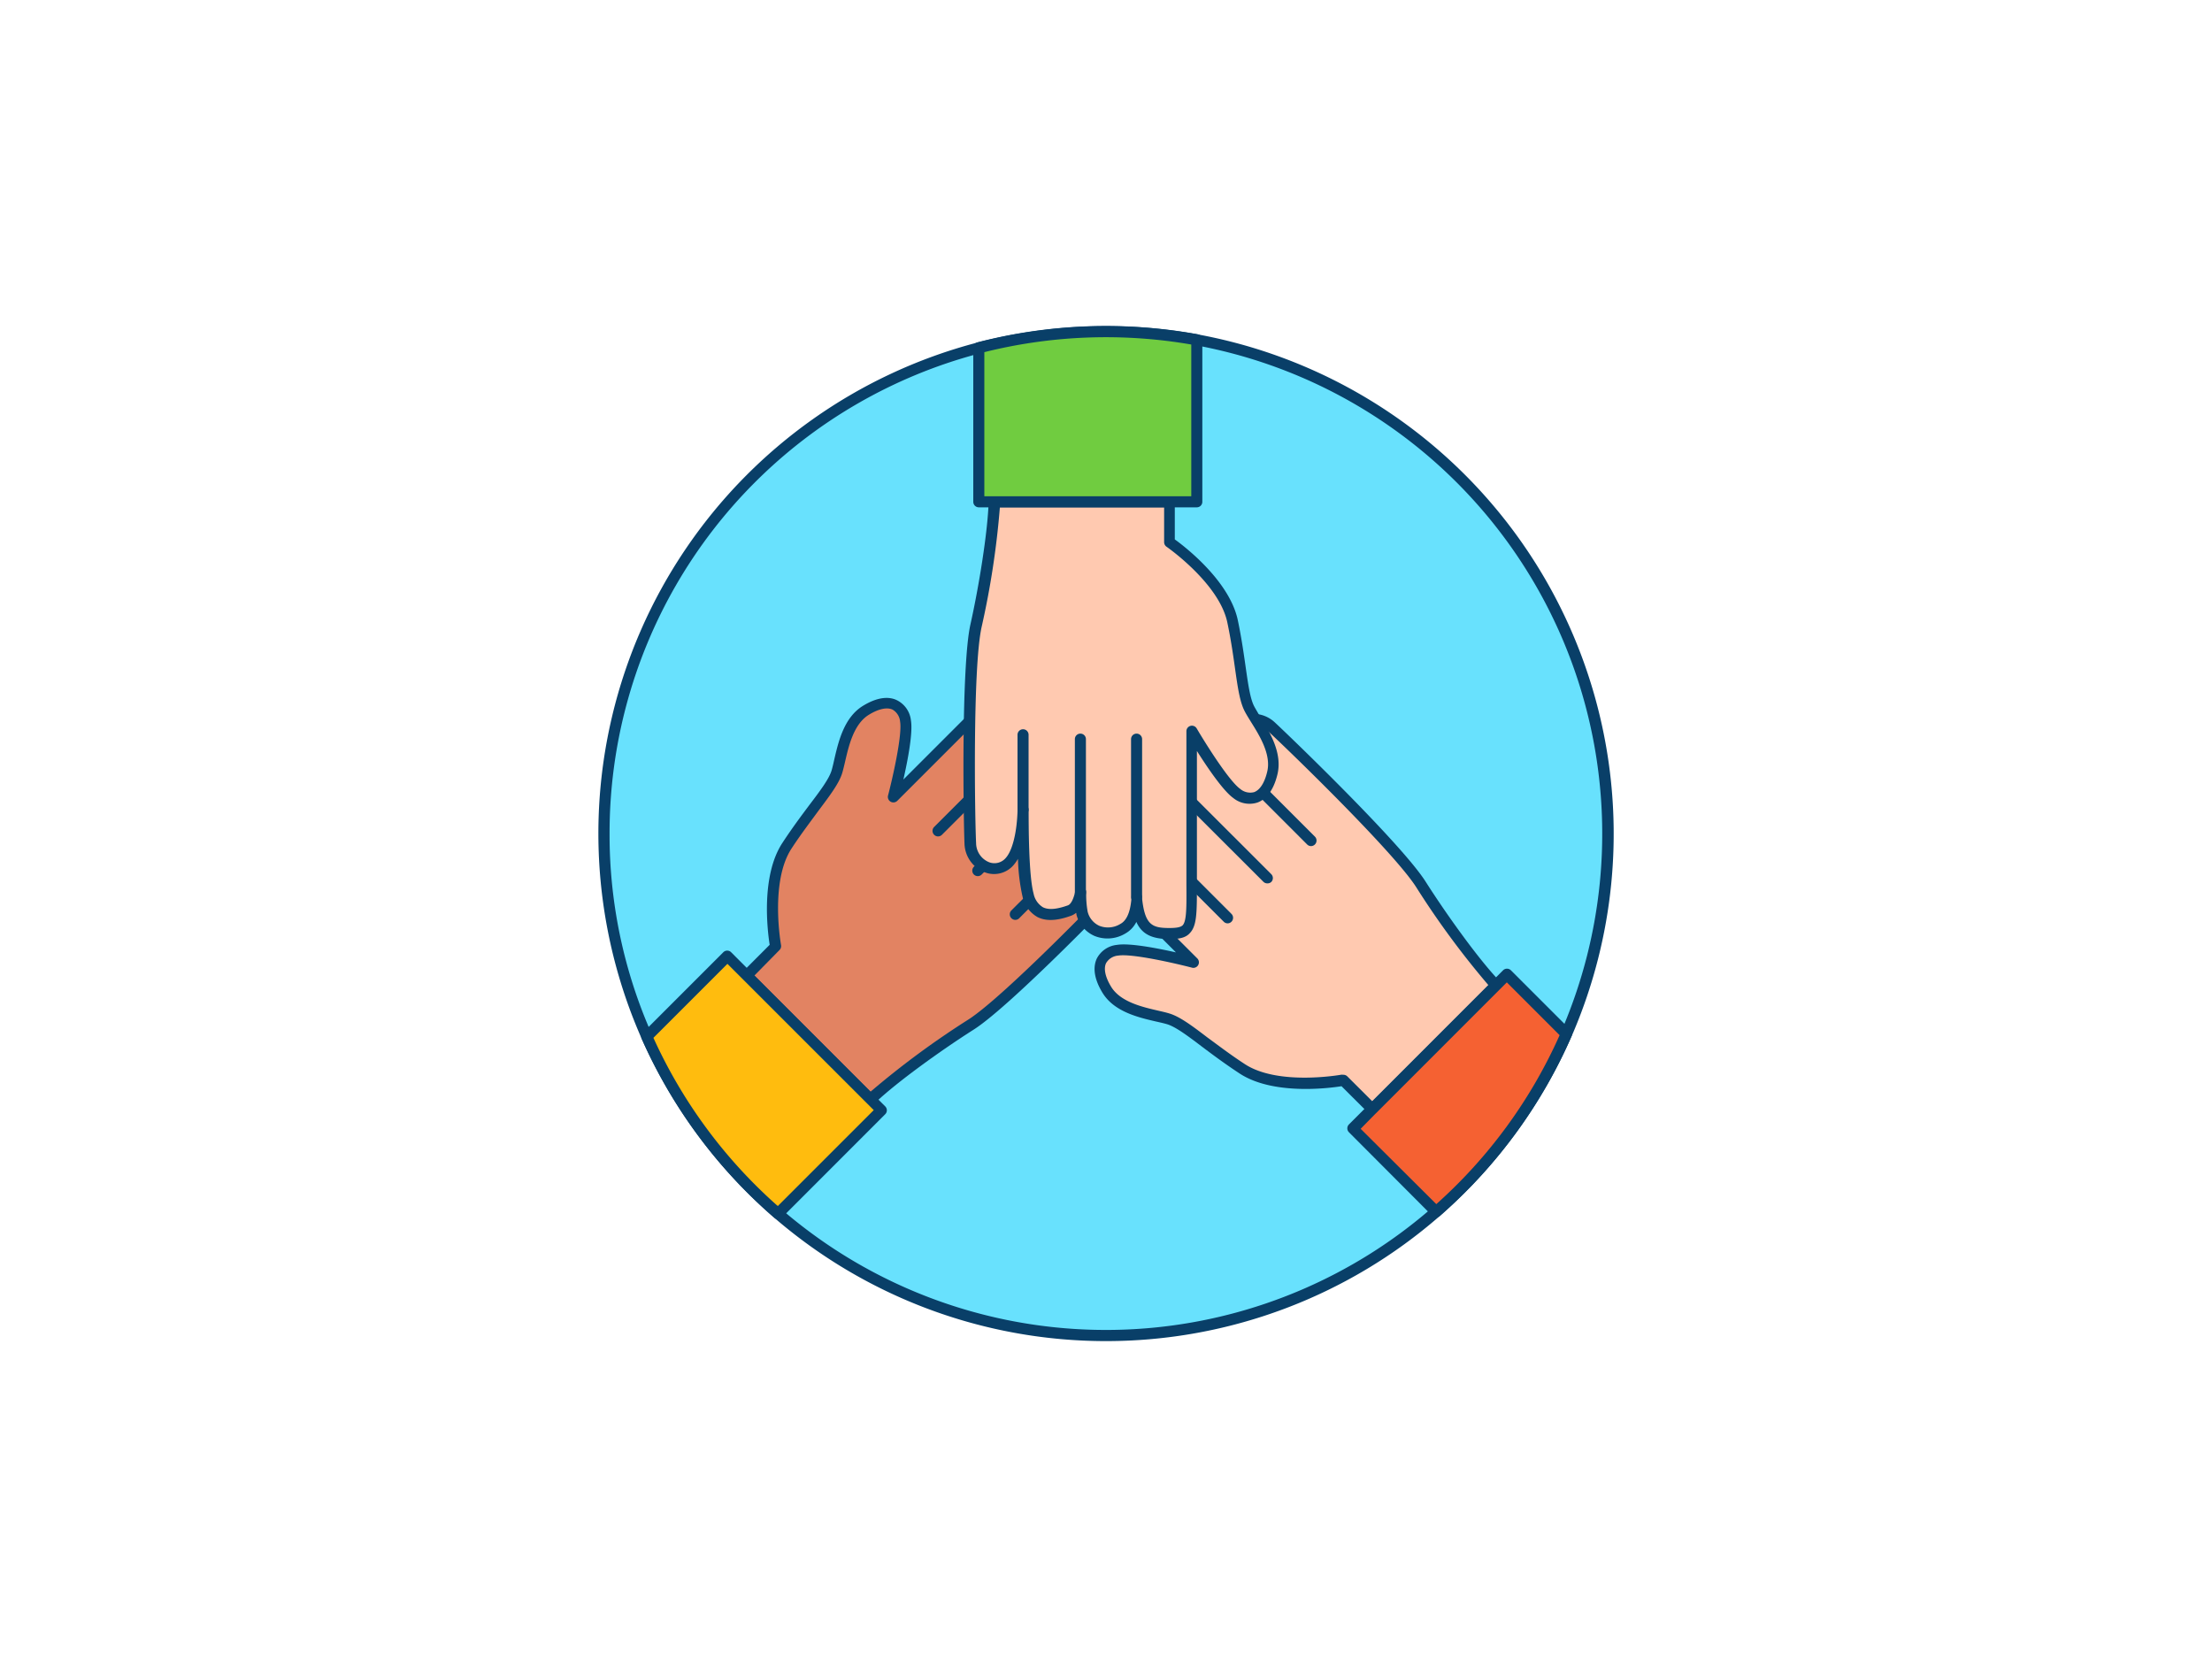 <svg xmlns="http://www.w3.org/2000/svg" viewBox="0 0 400 300" width="406" height="306" class="illustration styles_illustrationTablet__1DWOa"><g id="_118_team_work_outline" data-name="#118_team_work_outline"><path d="M290.77,150a90.33,90.33,0,0,1-7.09,35.22c-.14.33-.28.66-.43,1a90.53,90.53,0,0,1-22.82,31.52l-.74.66A90.8,90.8,0,1,1,200,59.23a92,92,0,0,1,16.46,1.49A90.79,90.79,0,0,1,290.77,150Z" fill="#68e1fd"></path><path d="M200,241.77A91.78,91.78,0,0,1,176.79,61.19a92.84,92.84,0,0,1,39.85-1.45,91.83,91.83,0,0,1,68,125.87c-.14.34-.29.68-.44,1a92,92,0,0,1-23.06,31.84l-.5.45-.25.22A91.73,91.73,0,0,1,200,241.77Zm0-181.54A89.69,89.69,0,0,0,110.23,150a88.89,88.89,0,0,0,7.65,36.3A89.78,89.78,0,0,0,259,217.63l.25-.22.48-.43a90.05,90.05,0,0,0,22.57-31.17c.16-.34.29-.66.43-1A89.84,89.84,0,0,0,216.28,61.7,91.53,91.53,0,0,0,200,60.23Z" fill="#093f68"></path><path d="M151.34,138.86c-.87,2.86-4.81,6.93-9,13.39s-2.05,18.21-2.05,18.21L135,175.68l22.39,22.38c4-3.82,12.35-9.8,18.19-13.5,6.61-4.19,26.15-24.44,28.58-27.09,2.73-3,1-7.61-2.76-7.37-2.88.19-6.63,3.4-8.26,4.92,2.28-2.23,8.6-8.55,10.27-11.59,2.05-3.73-.19-5.78-3.35-7.27-1-.45-2.26,0-3.63.89a18.54,18.54,0,0,0,2.38-2.82c1.49-2.48.62-6.09-3.23-7.2-2-.6-4.2.83-5.8,2.3,3.5-4.24,3.18-6.17.46-8.89-3.23-3.23-4-1.74-11.19,5.47l-17.52,17.52s2.74-10.44,2.19-13.72-3.3-4.3-7.16-1.94S152.21,136,151.34,138.86Z" fill="#e28362"></path><path d="M157.42,199.06a1,1,0,0,1-.71-.29l-22.38-22.39a1,1,0,0,1,0-1.41l4.85-4.86c-.38-2.42-1.64-12.4,2.29-18.41,1.75-2.68,3.43-4.92,4.91-6.9,2-2.63,3.55-4.72,4-6.23.16-.54.32-1.23.49-2,.74-3.19,1.75-7.58,5.19-9.68,3-1.83,5-1.58,6.15-1a4.63,4.63,0,0,1,2.52,3.68c.37,2.24-.59,7.22-1.37,10.65l15-15,2-2c3.64-3.68,5.3-5.36,7.17-5.36h0c1.25,0,2.27.76,3.42,1.91,2.21,2.21,2.89,4.1,2,6.42a4.85,4.85,0,0,1,2.89-.08,6.18,6.18,0,0,1,4.25,3.63,5.77,5.77,0,0,1-.44,5.05l-.16.24a2.84,2.84,0,0,1,1,.26c1.6.76,3.81,2,4.5,4.14a5.64,5.64,0,0,1-.69,4.52,35.2,35.2,0,0,1-4.26,5.43,5.56,5.56,0,0,1,1.3-.23A4.63,4.63,0,0,1,206,151.8a5.74,5.74,0,0,1-1.09,6.35C203.26,160,183,181,176.14,185.4c-5.71,3.62-14,9.54-18,13.39A1,1,0,0,1,157.42,199.06Zm-21-23.39,21,21a155.58,155.58,0,0,1,17.62-13c6.41-4.05,25.48-23.75,28.38-26.92a3.74,3.74,0,0,0,.75-4.13,2.66,2.66,0,0,0-2.71-1.56c-1.79.12-4.65,1.86-7.63,4.65a1,1,0,0,1-1.39-1.44c2-1.92,8.47-8.4,10.1-11.36a3.72,3.72,0,0,0,.54-2.94c-.34-1-1.47-2-3.45-2.95-.5-.23-1.47.07-2.66.83a1,1,0,0,1-1.26-1.54,17.85,17.85,0,0,0,2.25-2.63,3.75,3.75,0,0,0,.29-3.29,4.26,4.26,0,0,0-2.95-2.44c-1.62-.48-3.53.86-4.84,2.07a1,1,0,0,1-1.45-1.37c3.32-4,2.75-5.32.52-7.54-.93-.93-1.53-1.33-2-1.33h0c-1,0-2.81,1.79-5.74,4.76-.61.62-1.28,1.3-2,2l-17.52,17.52a1,1,0,0,1-1.67-1c.74-2.84,2.58-10.78,2.17-13.29a2.8,2.8,0,0,0-1.38-2.2c-1-.46-2.53-.13-4.27.94-2.73,1.67-3.63,5.58-4.29,8.43-.18.77-.35,1.5-.53,2.1h0c-.56,1.85-2.14,3.95-4.32,6.86-1.46,2-3.12,4.16-4.84,6.79-3.95,6-1.93,17.36-1.9,17.47a1,1,0,0,1-.28.89Zm14.89-36.81h0Z" fill="#093f68"></path><path d="M169.63,150.51a1,1,0,0,1-.71-.3,1,1,0,0,1,0-1.41l20.18-20.18a1,1,0,1,1,1.42,1.42l-20.18,20.17A1,1,0,0,1,169.63,150.51Z" fill="#093f68"></path><path d="M176.82,157.69a1,1,0,0,1-.71-.29,1,1,0,0,1,0-1.41l19.64-19.65a1,1,0,0,1,1.42,0,1,1,0,0,1,0,1.41L177.52,157.4A1,1,0,0,1,176.82,157.69Z" fill="#093f68"></path><path d="M183.6,165.6a1,1,0,0,1-.71-.3,1,1,0,0,1,0-1.41l9.58-9.57a1,1,0,1,1,1.41,1.41l-9.57,9.57A1,1,0,0,1,183.6,165.6Z" fill="#093f68"></path><path d="M159.39,200,140.7,218.72a90.94,90.94,0,0,1-23.74-32l14.55-14.55,25.91,25.91Z" fill="#ffbc0e"></path><path d="M140.7,219.72a1,1,0,0,1-.66-.24,92.53,92.53,0,0,1-24-32.37,1,1,0,0,1,.21-1.11l14.55-14.55a1,1,0,0,1,1.41,0l27.87,27.88a1,1,0,0,1,0,1.41l-18.68,18.69A1,1,0,0,1,140.7,219.72Zm-22.54-32.79a90.42,90.42,0,0,0,22.49,30.42L158,200l-26.46-26.45Z" fill="#093f68"></path><path d="M211.34,183.51c2.86.87,6.93,4.82,13.39,9s18.21,2.06,18.21,2.06l5.21,5.21,22.39-22.38c-3.82-4-9.8-12.35-13.5-18.19-4.19-6.62-24.44-26.15-27.09-28.58-3-2.73-7.61-1-7.37,2.76.19,2.88,3.4,6.62,4.92,8.25-2.23-2.27-8.55-8.59-11.59-10.26-3.73-2-5.78.18-7.27,3.35-.45.95,0,2.26.89,3.63a18.72,18.72,0,0,0-2.82-2.39c-2.48-1.49-6.09-.62-7.21,3.23-.59,2,.84,4.21,2.31,5.81-4.24-3.51-6.17-3.18-8.89-.46-3.23,3.23-1.74,4,5.47,11.18l17.52,17.52s-10.44-2.73-13.72-2.19-4.3,3.31-1.94,7.16S208.48,182.64,211.34,183.51Z" fill="#ffc9b0"></path><path d="M248.16,200.82a1,1,0,0,1-.71-.29l-4.86-4.85c-2.42.38-12.41,1.63-18.41-2.29-2.68-1.76-4.92-3.43-6.9-4.92-2.63-2-4.72-3.54-6.23-4h0c-.54-.16-1.23-.32-2-.49-3.2-.74-7.58-1.76-9.68-5.19-1.83-3-1.58-5-1.05-6.16a4.62,4.62,0,0,1,3.68-2.51c2.24-.37,7.22.59,10.65,1.36l-15-15-2-2c-3.68-3.63-5.36-5.29-5.36-7.16,0-1.25.76-2.28,1.91-3.43,2.21-2.21,4.1-2.9,6.41-2a5,5,0,0,1-.08-2.88,6.25,6.25,0,0,1,3.64-4.26,5.78,5.78,0,0,1,5,.45c.08,0,.16.1.24.15a2.85,2.85,0,0,1,.26-1c.76-1.6,2-3.81,4.14-4.51a5.65,5.65,0,0,1,4.52.7,35,35,0,0,1,5.43,4.25,5.48,5.48,0,0,1-.23-1.29,4.64,4.64,0,0,1,2.69-4.65,5.74,5.74,0,0,1,6.35,1.08c2.09,1.93,22.85,21.84,27.25,28.79,3.62,5.7,9.54,14,13.39,18a1,1,0,0,1,0,1.39l-22.39,22.39A1,1,0,0,1,248.16,200.82Zm-5.22-7.21a1,1,0,0,1,.7.29l4.52,4.51,21-21a153.14,153.14,0,0,1-13-17.62c-4-6.39-23.76-25.48-26.93-28.38a3.72,3.72,0,0,0-4.13-.75,2.67,2.67,0,0,0-1.56,2.71c.12,1.79,1.86,4.65,4.65,7.63a1,1,0,1,1-1.44,1.38c-1.92-1.95-8.4-8.46-11.36-10.09a3.72,3.72,0,0,0-2.94-.54c-1.05.34-2,1.47-3,3.45-.23.49.07,1.46.83,2.66a1,1,0,0,1-1.54,1.25,16.94,16.94,0,0,0-2.63-2.24,3.75,3.75,0,0,0-3.29-.29,4.26,4.26,0,0,0-2.44,2.94c-.48,1.63.86,3.54,2.07,4.85a1,1,0,0,1-1.37,1.45c-4-3.32-5.32-2.75-7.54-.53-.94.94-1.33,1.54-1.33,2,0,1,1.79,2.81,4.76,5.75.62.61,1.3,1.28,2,2l17.53,17.52a1,1,0,0,1-1,1.67c-2.85-.74-10.78-2.58-13.3-2.17a2.78,2.78,0,0,0-2.19,1.37c-.47,1-.14,2.54.93,4.28,1.67,2.72,5.58,3.63,8.43,4.29.77.18,1.5.34,2.1.53h0c1.85.56,4,2.14,6.85,4.32,2,1.46,4.16,3.12,6.8,4.84,6.05,3.95,17.36,1.92,17.47,1.9Z" fill="#093f68"></path><path d="M222,166.23a1,1,0,0,1-.71-.3L201.1,145.75a1,1,0,0,1,0-1.41,1,1,0,0,1,1.42,0l20.17,20.18a1,1,0,0,1,0,1.41A1,1,0,0,1,222,166.23Z" fill="#093f68"></path><path d="M229.17,159a1,1,0,0,1-.71-.29L208.82,139.1a1,1,0,1,1,1.41-1.41l19.65,19.64a1,1,0,0,1,0,1.42A1,1,0,0,1,229.17,159Z" fill="#093f68"></path><path d="M237.08,152.26a1,1,0,0,1-.71-.3l-9.57-9.57a1,1,0,0,1,1.41-1.41l9.57,9.57a1,1,0,0,1,0,1.41A1,1,0,0,1,237.08,152.26Z" fill="#093f68"></path><path d="M283.25,186.2a90.53,90.53,0,0,1-22.82,31.52l-.74.66-15.05-15,3.51-3.51h0l22.39-22.4,2-2Z" fill="#f56132"></path><path d="M259.69,219.38a1,1,0,0,1-.71-.29L243.93,204a1,1,0,0,1,0-1.41l3.51-3.51.09-.08,24.27-24.28a1,1,0,0,1,1.42,0L284,185.5a1,1,0,0,1,.21,1.1,92,92,0,0,1-23.07,31.86l-.5.45-.25.22A1,1,0,0,1,259.69,219.38Zm-13.64-16L259.73,217l0,0a90.09,90.09,0,0,0,22.3-30.55l-9.55-9.55-23.64,23.65-.09.08Z" fill="#093f68"></path><path d="M226,127.52c-1.41-2.64-1.5-8.31-3.08-15.86s-11.42-14.33-11.42-14.33V90H179.83c-.16,5.56-1.8,15.66-3.31,22.41-1.72,7.64-1.21,35.77-1.06,39.37.18,4,4.66,6.1,7.16,3.25,1.91-2.17,2.29-7.08,2.36-9.31,0,3.18,0,12.13.94,15.46,1.19,4.08,4.22,4,7.51,2.77,1-.36,1.58-1.62,1.94-3.19a19.29,19.29,0,0,0,.3,3.67c.71,2.81,3.87,4.74,7.38,2.81,1.86-1,2.39-3.56,2.48-5.73.52,5.47,2.12,6.61,6,6.61,4.57,0,4-1.58,4-11.78V131.52s5.45,9.31,8.15,11.24,5.38.71,6.44-3.69S227.39,130.15,226,127.52Z" fill="#ffc9b0"></path><path d="M211.49,169.07c-3.13,0-5-.85-6-3.1a4.92,4.92,0,0,1-2,2.1,6.25,6.25,0,0,1-5.58.43,5.76,5.76,0,0,1-3.26-3.88c0-.09,0-.18-.06-.29a3,3,0,0,1-.87.51c-1.66.6-4.11,1.27-6.11.25a5.59,5.59,0,0,1-2.7-3.68,35.52,35.52,0,0,1-.83-6.85,7.35,7.35,0,0,1-.75,1.08,4.65,4.65,0,0,1-5.19,1.38,5.73,5.73,0,0,1-3.73-5.25c-.18-4.33-.62-32.05,1.08-39.63,1.48-6.59,3.13-16.62,3.29-22.21a1,1,0,0,1,1-1h31.66a1,1,0,0,1,1,1v6.87c2,1.44,9.93,7.61,11.4,14.63.66,3.14,1.05,5.91,1.4,8.35.47,3.27.83,5.85,1.58,7.25h0c.27.5.64,1.1,1,1.74,1.74,2.78,4.12,6.6,3.18,10.52-.82,3.4-2.41,4.65-3.61,5.09a4.66,4.66,0,0,1-4.38-.82c-1.85-1.33-4.69-5.53-6.57-8.5v21.21c0,1,0,2,0,2.85,0,5.17,0,7.53-1.27,8.86C214.38,168.89,213.12,169.07,211.49,169.07Zm-6-8.61a1,1,0,0,1,1,.9c.49,5.19,1.82,5.71,5,5.71,1.32,0,2-.15,2.36-.48.73-.74.72-3.26.69-7.44,0-.87,0-1.82,0-2.86V131.52a1,1,0,0,1,.74-1,1,1,0,0,1,1.12.46c1.49,2.54,5.8,9.46,7.87,10.94a2.8,2.8,0,0,0,2.52.58c1.05-.39,1.89-1.7,2.36-3.69.75-3.1-1.37-6.51-2.93-9-.41-.67-.81-1.3-1.1-1.86h0c-.92-1.71-1.29-4.31-1.8-7.9-.34-2.42-.73-5.15-1.38-8.23-1.48-7.08-10.91-13.64-11-13.7a1,1,0,0,1-.43-.83V91h-29.7a154.11,154.11,0,0,1-3.3,21.63c-1.65,7.39-1.22,34.82-1,39.1a3.76,3.76,0,0,0,2.39,3.46,2.69,2.69,0,0,0,3-.82c1.19-1.35,2-4.6,2.11-8.68a1,1,0,0,1,1-1,1,1,0,0,1,1,1c0,2.74,0,11.92.9,15.17a3.71,3.71,0,0,0,1.69,2.46c1,.5,2.46.39,4.52-.35.52-.19,1-1.09,1.3-2.47a1,1,0,0,1,2,.2,17.06,17.06,0,0,0,.27,3.45,3.8,3.8,0,0,0,2.12,2.53,4.26,4.26,0,0,0,3.81-.36c1.49-.81,1.89-3.11,2-4.89a1,1,0,0,1,1-1Z" fill="#093f68"></path><path d="M205.53,162.46a1,1,0,0,1-1-1V132.92a1,1,0,0,1,2,0v28.54A1,1,0,0,1,205.53,162.46Z" fill="#093f68"></path><path d="M195.37,161.71a1,1,0,0,1-1-1V132.92a1,1,0,1,1,2,0v27.79A1,1,0,0,1,195.37,161.71Z" fill="#093f68"></path><path d="M185,146.67a1,1,0,0,1-1-1V132.13a1,1,0,0,1,2,0v13.54A1,1,0,0,1,185,146.67Z" fill="#093f68"></path><path d="M216.46,60.72V90H177V62.16a91,91,0,0,1,23-2.93A92,92,0,0,1,216.46,60.72Z" fill="#70cc40"></path><path d="M216.46,91H177a1,1,0,0,1-1-1V62.16a1,1,0,0,1,.75-1,92.84,92.84,0,0,1,39.85-1.45,1,1,0,0,1,.82,1V90A1,1,0,0,1,216.46,91ZM178,89h37.42V61.56A90.75,90.75,0,0,0,178,62.94Z" fill="#093f68"></path></g></svg>